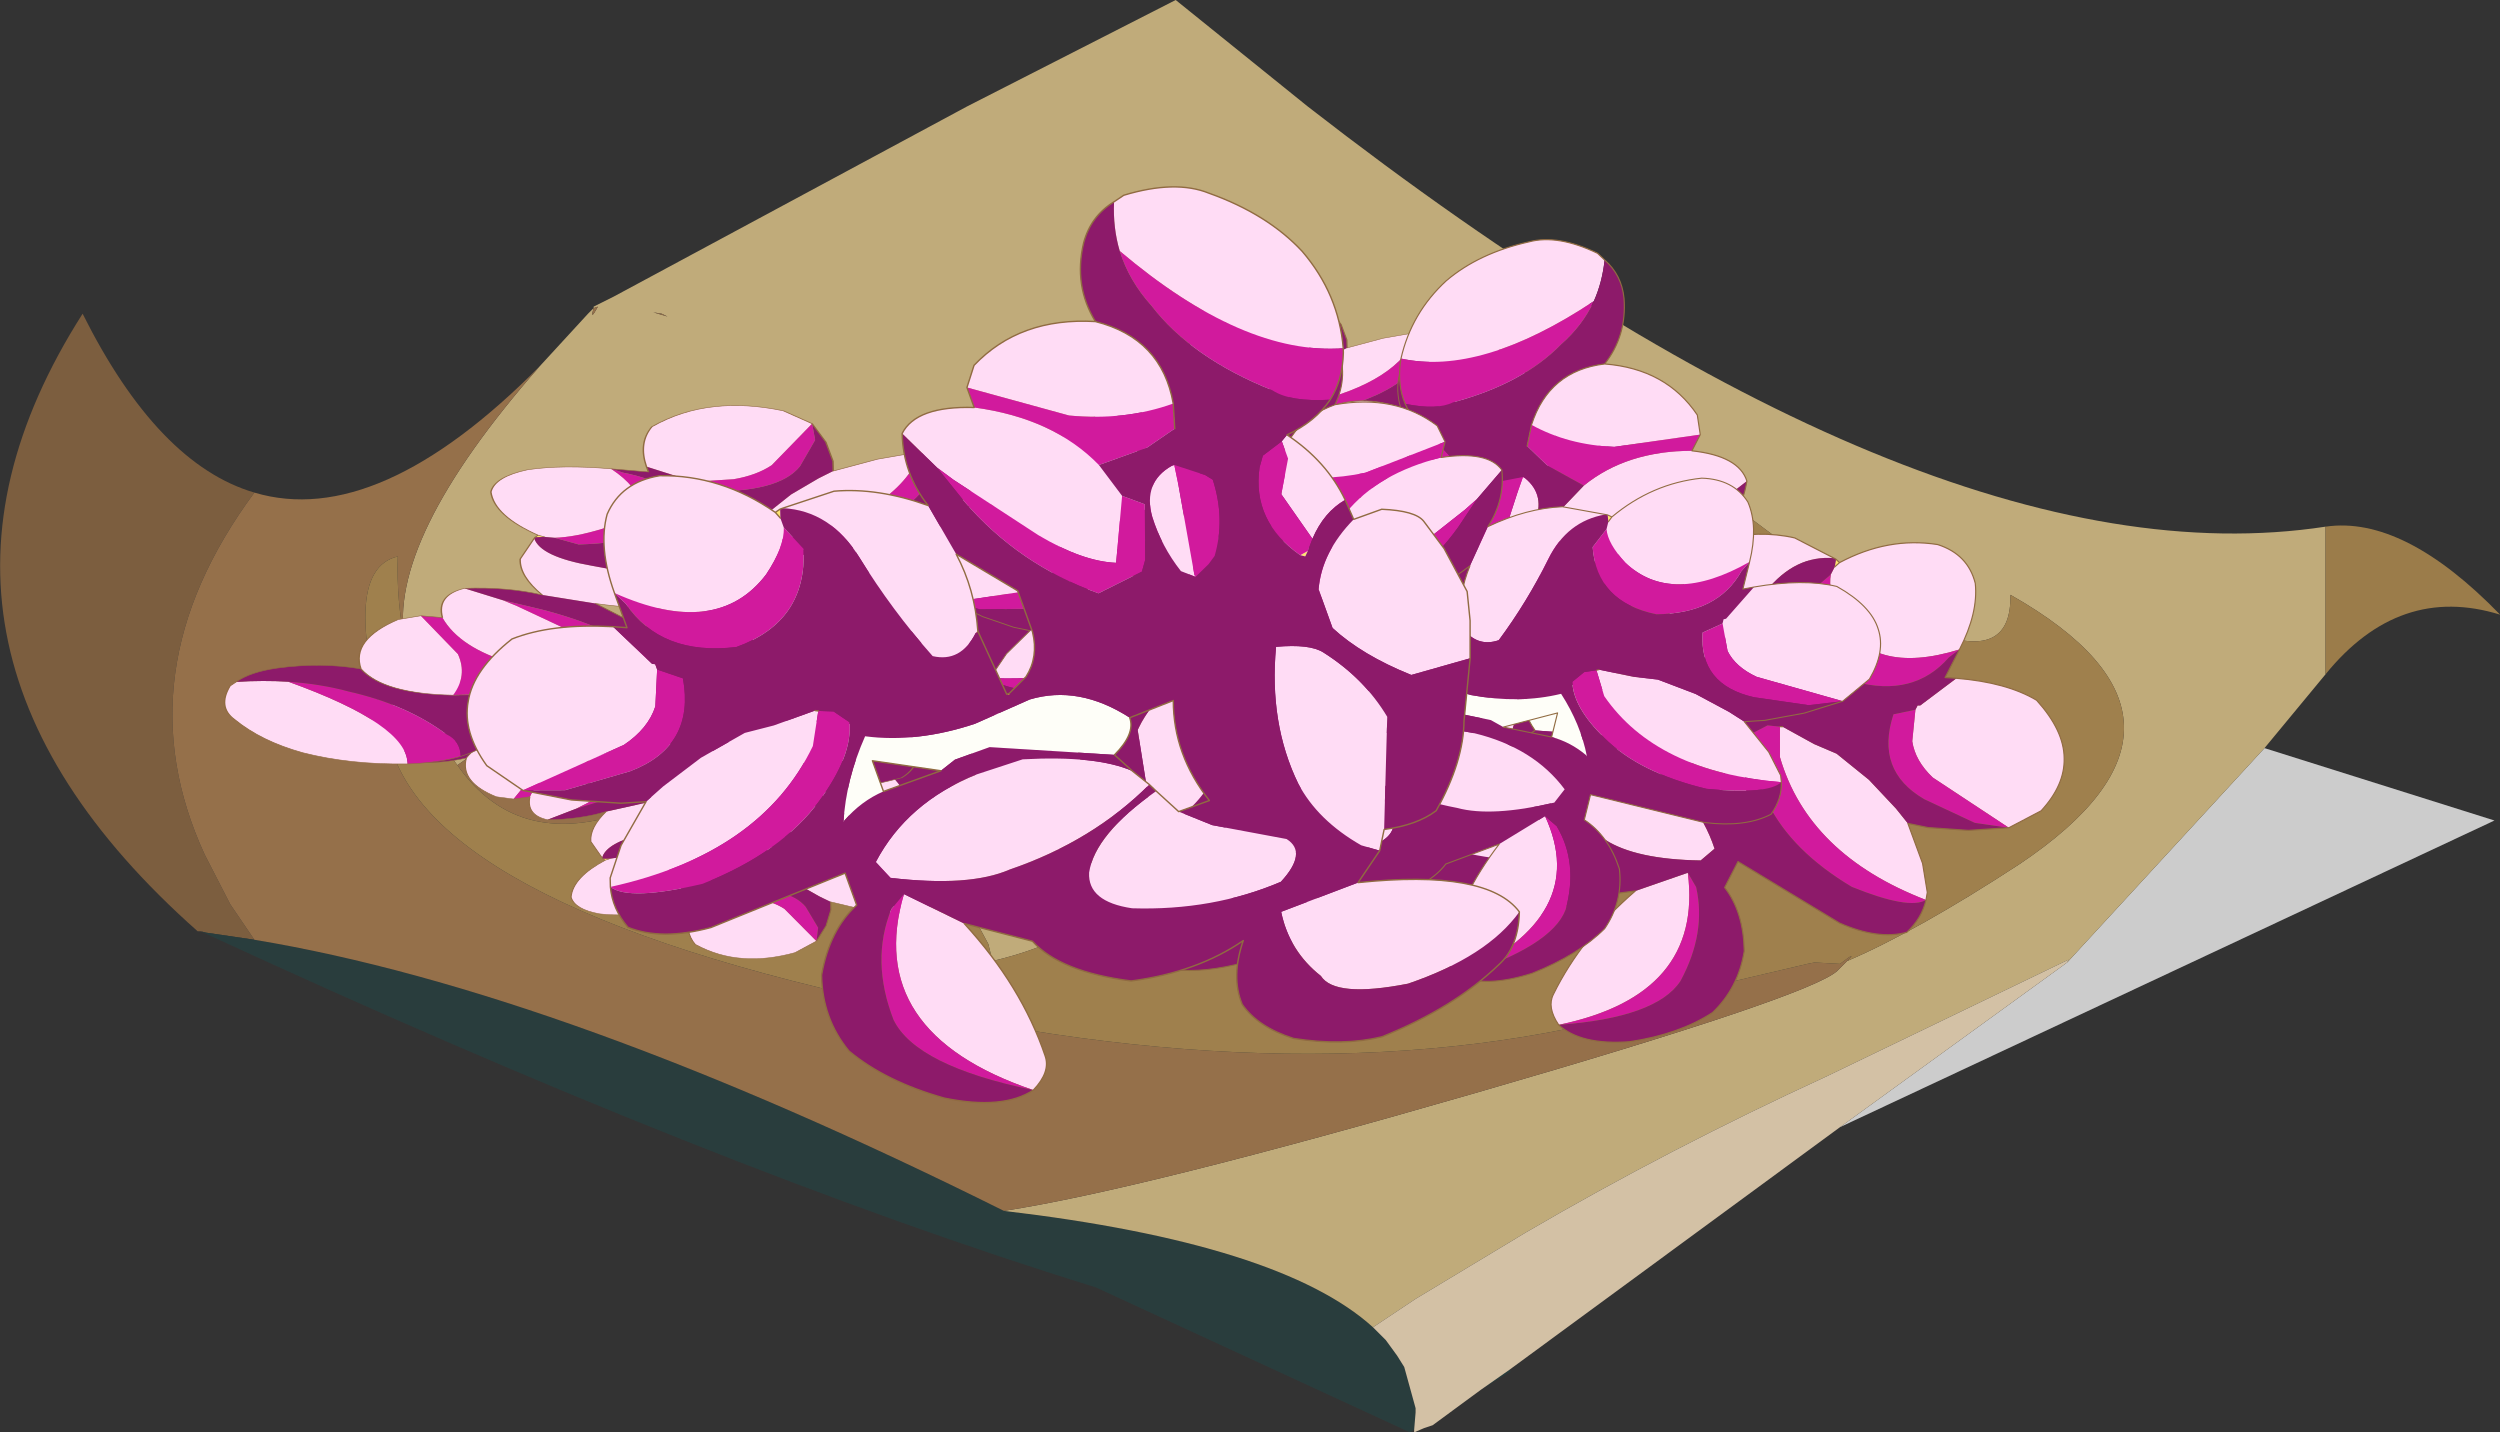 <svg viewBox="0 0 88.055 50.45" xmlns="http://www.w3.org/2000/svg" xmlns:xlink="http://www.w3.org/1999/xlink"><rect x="0" y="0" width="88.055" height="50.45" fill="#333333" stroke="none"/><g transform="translate(-152.14 -172.25)"><use transform="translate(152.15 172.25)" width="88.05" height="50.45" xlink:href="#a"/><use transform="matrix(.007 .318 .859 -.02 180.49 182.14)" width="54.8" height="39.5" xlink:href="#b"/><use transform="matrix(.009 .391 1.056 -.024 158.01 185.92)" width="54.8" height="39.5" xlink:href="#b"/><use transform="matrix(-.799 -.166 -.175 .842 230.27 184.06)" width="54.8" height="39.5" xlink:href="#b"/><use transform="matrix(.998 -.062 .062 .998 164.71 178.92)" width="54.8" height="39.5" xlink:href="#b"/></g><defs><g id="a" fill-rule="evenodd"><path d="M159.2 205.05h-.1q-11.45-10.15-4.05-21.75 2.65 5.3 6.05 6.3-4.7 6.35-1.75 12.75l.9 1.75.85 1.25-1.7-.25-.2-.05" fill="#7c5e3f" transform="translate(-152.15 -172.25)"/><path d="m205.3 220.5.05.05-1.05.65 1-.7m-3.35 2.1-.15.1-11.05-5.1q-13.4-4.15-31.55-12.55l.2.05 1.7.25q10.85 1.8 26.4 9.55 9.75 1.15 13 4.1l.45.45.4.55.25.4.4 1.45v.15l-.05.6" fill="#293d3d" transform="translate(-152.15 -172.25)"/><path d="m231.9 198.6 8.1 2.55-23.05 10.8 8-5.8 6.95-7.55" fill="#ccc" transform="translate(-152.15 -172.25)"/><path d="M173.05 183.1v-.05l.7-.35 12.45-6.7 7.35-3.75 4.65 3.75q21.8 16.95 35.85 14.8v5.2l-2.15 2.6-6.95 7.55.05-.1-8.5 4.1q-5.55 2.55-10.6 5.5L202 218l-1.5 1q-3.25-2.95-13-4.1 4.85-.75 16.6-4.15t12.75-4.3l.35-.35q2.45-1.05 6.05-3.4 7.55-5.05-.3-9.5.1 4.6-10.45-3.7t-20.5 6.95q2.65 4.4-1.05 1.1-3.75-3.3-3.8 3 6.8 3.9-.05 5.55l-.15-.6-.35-.65-.3-.4q-2.65-.85-5.45-.35.65-.55.95-1.4l.2-.7q.05-.6-.35-1.05l-.45-.65q-3.3-1.1-6.65.55l.05-.15-.2-1.2-.65-1.1q-3-1.05-5.5.8l-.3-.4.05-.25q.25-1.45-.75-2.45l-.55-.4-.15-.15-.15-.6v-.1q-.65-3.55 4.75-9.7l1.7-1.85.2-.2q-.15.5.15-.05l-.15.05m2.6.3-.2-.1-.3-.05.5.15" fill="#c0ab7a" transform="translate(-152.15 -172.25)"/><path d="m172.85 183.3.2-.2-.2.2m-11.75 6.3q4.35 1.3 10.05-4.45-5.4 6.15-4.75 9.7-.3-1.45-.25-3-2.15.5-.25 6.7 1.85 6.15 20.55 9.65 15.35 2.9 26.8-1.4l2.55-.6.25-.05.9.05q.65-.5.25-.1l-.35.35q-1 .9-12.75 4.3t-16.6 4.15q-15.55-7.75-26.4-9.55l-.85-1.25-.9-1.75q-2.95-6.4 1.75-12.75m11.95-6.5.15-.05q-.3.55-.15.05m2.6.3-.5-.15.3.05.2.1m-9.1 12.15.15.15.55.4q1 1 .75 2.45l-.05.25q-.95-1.55-1.4-3.25m1.7 3.65q2.5-1.85 5.5-.8l.65 1.1.2 1.2q-4.15 1.65-6.35-1.5m18.9 1.35q.05-6.3 3.8-3 3.7 3.3 1.05-1.1 8.9 10.6-4.85 4.1" fill="#95704a" transform="translate(-152.15 -172.25)"/><path d="M234.05 190.8q2.75-.4 6.15 3.1-3.55-1.1-6.15 2.1v-5.2" fill="#9b7c4a" transform="translate(-152.15 -172.25)"/><path d="m216.95 211.95-11.65 8.55-1 .7-1.7 1.25-.3.1-.35.15v-.1l.05-.6v-.15l-.4-1.45-.25-.4-.4-.55-.45-.45 1.5-1 3.9-2.35q5.05-2.95 10.6-5.5l8.5-4.1-.05.1-8 5.8" fill="#d3c1a5" transform="translate(-152.15 -172.25)"/><path d="M217.2 206.1q.4-.4-.25.1l-.9-.05-.25.05-2.55.6q-11.45 4.3-26.8 1.4-18.7-3.5-20.55-9.65-1.9-6.2.25-6.7-.05 1.55.25 3v.1l.15.6q.45 1.7 1.4 3.25l.3.4q2.2 3.15 6.35 1.5l-.05.15q3.35-1.65 6.65-.55l.45.65q.4.45.35 1.05l-.2.7q-.3.85-.95 1.4 2.8-.5 5.45.35l.3.4.35.65.15.6q6.85-1.65.05-5.55 13.75 6.5 4.85-4.1 9.95-15.25 20.5-6.95t10.45 3.7q7.85 4.45.3 9.5-3.6 2.35-6.05 3.4" fill="#9f804d" transform="translate(-152.15 -172.25)"/></g><g id="b" transform="translate(-.45 -.1)"><use transform="matrix(-.78 -.212 -.228 .726 55.25 12.45)" width="34.75" height="31" xlink:href="#c"/><use transform="matrix(.959 -.28 .28 .959 .45 9.85)" width="34.75" height="31" xlink:href="#c"/></g><g id="d"><path d="m29.65 14.05.3-.05-.15.15-.15-.1M12.95 6.3l-.1.3-.1-.25.2-.05" fill="#ffe570" fill-rule="evenodd"/><path d="M18.35 15.15v.05h-.05l-.05-.05h.1m-.3-2.4h-.1l.1-.05v.05" fill="#cd8249" fill-rule="evenodd"/><path d="M22.05 17.4q0 .6-.95 1.05l-4.05-1.75h-1.3l-.6.2L13 15.75v1.15q-.85.05-1.65.5l-.05.05q.6-1.4 1.75-2.6 1.65.85 3.8.9l2.1-.15q1.8.1 3.1 1.8" fill="#fefef8" fill-rule="evenodd"/><path d="m30.25 13.65-.5-1.85.65-1.1v-.65l.25-.15q1 1.35 1.15 2.85-.85.15-1.55.9m3.3-5.95q-3.4-.95-6.25-5.9.05-.85.4-1.7l.4-.1q1.9.1 2.85.95 1.7 1.4 2.4 3.05.7 1.85.2 3.7m-7.9-3.85q2 1.35 1.6 3.65-1.8 0-3.6-.85L20.6 4.5l.5-.65q2.1-1.05 4.55 0m-1.6 4.8.4 1.3-1 2.15q-1.1-.45-2.25-1.85L19.05 7.4l-.4-.6-.75-1.55q.8-.75 2.7 0 2.5 1.3 3.45 3.4m-6.15-.7.35 1.95q.2 1.4-.2 2.8l-.1.05q-.85.8-1.7.25-.8-2-1.25-4.15-.4-1.9-1.95-2.55l1.9.05q1.5.4 2.95 1.6M12.85 6.6v.35q-.2.65-1.15 1.35-2.4 1.55-5.25-1.2l.25.5-.25-.5q0-1.7.7-2.7.85-.9 2.2-.65 2.05.7 3.4 2.6l.1.25M6 8.2l.85 1.7.1.05v.2l-.5 1.2q-.5.65-1.5.9l-3.9.3-.9-1.25q-.4-1.4.15-2.35.55-1 2.2-1.55Q4 7.35 6 8.2m-1 6.2.75-.3 1.6-.5 1.75-.3 1.05.1h1.55l.1.05-.6 1.1q-3 2.95-8.4 2.25l.1-.3.75-.95L5 14.4m7.45 6.15 1.65 1.7q1.15 2.75 1.1 5.35 0 .6-.8 1-4.95-3.95-1.95-8.05m20.2 7.95q-1.6 1.1-4.55 1.05-2.6-.4-2.8-1.3-.75-1.2-.55-2.6l2.9-.05q4.45 1.1 5 2.9m-3.9-3.7-.55-.4q-1.15-1.35-1.35-2.8-.25-2.35.9-4.8 1.15.3 1.5.75 1.05 1.35 1.35 2.9l-1.45 3.7-.4.65m5.3-5.3-2.15-.15q-1.4-1.25-2.05-2.5V15.4q.55-1.2 2-1.9h1.05q1.1.45 1.25.9l.35 1.15.25 1.7-.25 1-.45 1.25m-7.5-9.95-.1.7-.55 3.2.05.05h-.05l-.4-.35q-.35-1.05-.3-2.15.1-1.25 1.25-1.45h.1M21.5 19.2l.4.65q-2.55 1.2-5.65 1.15-1.55.1-4.05-1.15l-.3-.7q1.75-1.6 4.4-1.7l1.7.05q2.5.75 3.5 1.7m.55.95.5.95.95.85 2.3 1.35q.55.7-.7 1.35-2.6.15-5.25-.9-1.4-.75-1-1.7.65-1.2 3.2-1.9" fill="#ffdcf5" fill-rule="evenodd"/><path d="M30.4 10.05v.65l-.65 1.1.5 1.85-.3.35-.3.05q-1.2-1.7-.3-3.4l.25-.35.8-.25m2.1-.8q-1.35-.4-1.8-1-2.3-2.05-3-4.25-.45-1.1-.4-2.2 2.85 4.95 6.25 5.9l-.05.15q-.35.9-1 1.4M27.25 7.5l-.25.85-1.15.3h-1.8q-.95-2.1-3.45-3.4V4.5l3.05 2.15q1.8.85 3.6.85m-2.8 2.45.65.55-.65 1.85-.25.35-1.7.2q-2.3-1.9-3.35-4.65l-.5-1.45.4.6 2.15 2.85q1.15 1.4 2.25 1.85l1-2.15m-11.6-3 .4.95q-.75 2.45-3.4 2.45-2.6-.6-3.15-2.75l-.25-.5Q9.3 9.85 11.7 8.3q.95-.7 1.15-1.35m-5.9 3.2.75.6q-.4 2.4-2.85 2.45l-2.4-.15-1.4-.5 3.9-.3q1-.25 1.5-.9l.5-1.2m4.85 3.3.5.2.4.55q-.3 1.15-1.95 2.25Q8.9 17.7 5.9 17.8q-2.65-.3-3.1-1 5.4.7 8.4-2.25l.6-1.1m2.6 15.15q-3.6-2.2-3.8-4-.05-2.25 1.25-3.7l.6-.35q-3 4.1 1.95 8.05m11.55-15.1-.05-.05.55-3.2.1-.7.9.7.2.25q-.05 1.45-.85 2.55l-.3.2-.55.25" fill="#d11a9d" fill-rule="evenodd"/><path d="M30.25 13.65q.7-.75 1.55-.9l.05.75q-1.45.7-2 1.9v1.45q.65 1.25 2.05 2.5l2.15.15-.95 2q-.5 1.35-2 2.65-.8.25-1.95 0l1.45-3.7q-.3-1.55-1.35-2.9-.35-.45-1.5-.75-1.15 2.45-.9 4.8.2 1.45 1.35 2.8l.55.4-1.1.8-2.9.05q-.2 1.4.55 2.6.2.9 2.8 1.3 2.95.05 4.55-1.05-.45 1.15-1.3 1.5-2 .9-4.75 1-1.4-.15-2.95-1-1.05-.8-1.3-1.75-.05-1.05.8-2.1-1.9.5-4.2 0-2.25-1.15-2.8-2.5l-2.05-1.4-1.65-1.7-.6.35q-1.3 1.45-1.25 3.7.2 1.8 3.8 4-1.25.3-3.05-.8-1.75-1.25-2.6-2.7-.5-1.4 0-2.85.8-1.4 2-1.9v-1.2l-5.1.2q-1.8-.15-2.75-1-.3-.8-.1-1.55.45.7 3.1 1 3-.1 4.85-1.35 1.65-1.1 1.95-2.25l-.4-.55-.5-.2-.1-.05h-1.55l-1.05-.1-1.75.3-1.6.5-.75.3-.85-.25-1.6-.7-1.5-.9 1.4.5 2.4.15q2.45-.05 2.85-2.45l-.75-.6v-.2l-.1-.05L6 8.2l.45.2V7.1l.25.5q.55 2.15 3.15 2.75 2.65 0 3.4-2.45l-.4-.95V6.6l.1-.3h.1q1.55.65 1.95 2.55.45 2.15 1.25 4.15.85.55 1.7-.25h.1l.2 2.4.05.05h.05v-.05l.75-.35q.65-.5.75-1.4v-1.55l-1.6-1.95-.35-1.95q-.45-1.35 0-2.7l.75 1.55.5 1.45Q20.2 11 22.5 12.9l1.7-.2.25-.35.65-1.85-.65-.55-.4-1.3h1.8l1.15-.3.25-.85q.4-2.3-1.6-3.65-.3-1.45.55-2.75.55-.8 1.5-1-.35.85-.4 1.7-.05 1.1.4 2.2.7 2.2 3 4.25.45.6 1.8 1-.75.55-1.85.65l-.25.15-.8.25-.25.35q-.9 1.7.3 3.4l.15.1.15-.15.3-.35m-3.7-4.1h-.1q-1.15.2-1.25 1.45-.05 1.1.3 2.15l.4.35h.05l.55-.25.3-.2q.8-1.1.85-2.55l-.2-.25-.9-.7m-5.45 8.9.4.75q-1-.95-3.5-1.7l-1.7-.05q-2.65.1-4.4 1.7l.3.7q2.5 1.25 4.05 1.15 3.1.05 5.65-1.15l.15.3q-2.55.7-3.2 1.9-.4.95 1 1.7 2.65 1.05 5.25.9 1.25-.65.7-1.35l-2.3-1.35-.95-.85h1.15q-.65-1.95 0-3.75l-1.65.05q-1.3-1.7-3.1-1.8l-2.1.15q-2.15-.05-3.8-.9-1.15 1.2-1.75 2.6l.05-.05q.8-.45 1.65-.5h2.15l.6-.2h1.3l4.05 1.75" fill="#8d1a6a" fill-rule="evenodd"/><path d="M31.8 12.75q-.15-1.5-1.15-2.85m1.85-.65q.65-.5 1-1.4l.05-.15M27.7.1q-.95.2-1.5 1-.85 1.3-.55 2.75 2 1.35 1.6 3.65l-.25.85m-9.1-3.1q-.45 1.35 0 2.7m.35 1.95 1.6 1.95v1.55q-.1.9-.75 1.4l-.75.35m-.1 0-.2-2.4m-5-6.45h-.1m-6.5.8v1.3L6 8.2m-4.95 4.35 1.5.9 1.6.7.85.25m6.7-1 .1.05m-9 3.35q-.2.75.1 1.55.95.85 2.75 1l5.1-.2v1.2q-1.2.5-2 1.9-.5 1.45 0 2.85.85 1.45 2.6 2.7 1.8 1.1 3.05.8m-.3-6.35 2.05 1.4q.55 1.35 2.8 2.5 2.3.5 4.2 0-.85 1.05-.8 2.1.25.95 1.3 1.75 1.55.85 2.95 1 2.75-.1 4.75-1 .85-.35 1.3-1.5m-5-2.9 1.1-.8m.4-.65q1.15.25 1.95 0 1.5-1.3 2-2.65l.95-2m-2.2-6-.05-.75m.7-3.5q-.75.55-1.85.65M27.7.1l.4-.1q1.9.1 2.85.95 1.7 1.4 2.4 3.05.7 1.85.2 3.7M20.6 5.25V4.5l.5-.65q2.1-1.05 4.55 0m-5.05 1.4q-1.9-.75-2.7 0m4.15 12.15q0 .6-.95 1.05l.4.75.4.65.15.3.5.95h1.15q-.65-1.95 0-3.75l-1.65.05M13 16.9v-1.15l2.15 1.15m16.7-3.4h1.05q1.1.45 1.25.9l.35 1.15.25 1.7-.25 1-.45 1.25M12.85 6.6l-.1-.25q-1.35-1.9-3.4-2.6Q8 3.5 7.15 4.4q-.7 1-.7 2.7m6.3-.75.2-.05m.1 0 1.9.05q1.5.4 2.95 1.6m-16.85 4.6-.9-1.25q-.4-1.4.15-2.35.55-1 2.2-1.55Q4 7.35 6 8.2m-3.2 8.6.1-.3.75-.95L5 14.4m13.05-1.7v.05m0-.05q.4-1.4.2-2.8m0 5.25h.1M13 16.9h2.15m-1.05 5.35q1.15 2.75 1.1 5.35 0 .6-.8 1m13.25-3q4.45 1.1 5 2.9m-3.5-4.35-.4.65" fill="none" stroke="#906b41" stroke-linecap="round" stroke-linejoin="round" stroke-width=".05"/></g><use width="34.75" height="31" xlink:href="#d" id="c"/></defs></svg>